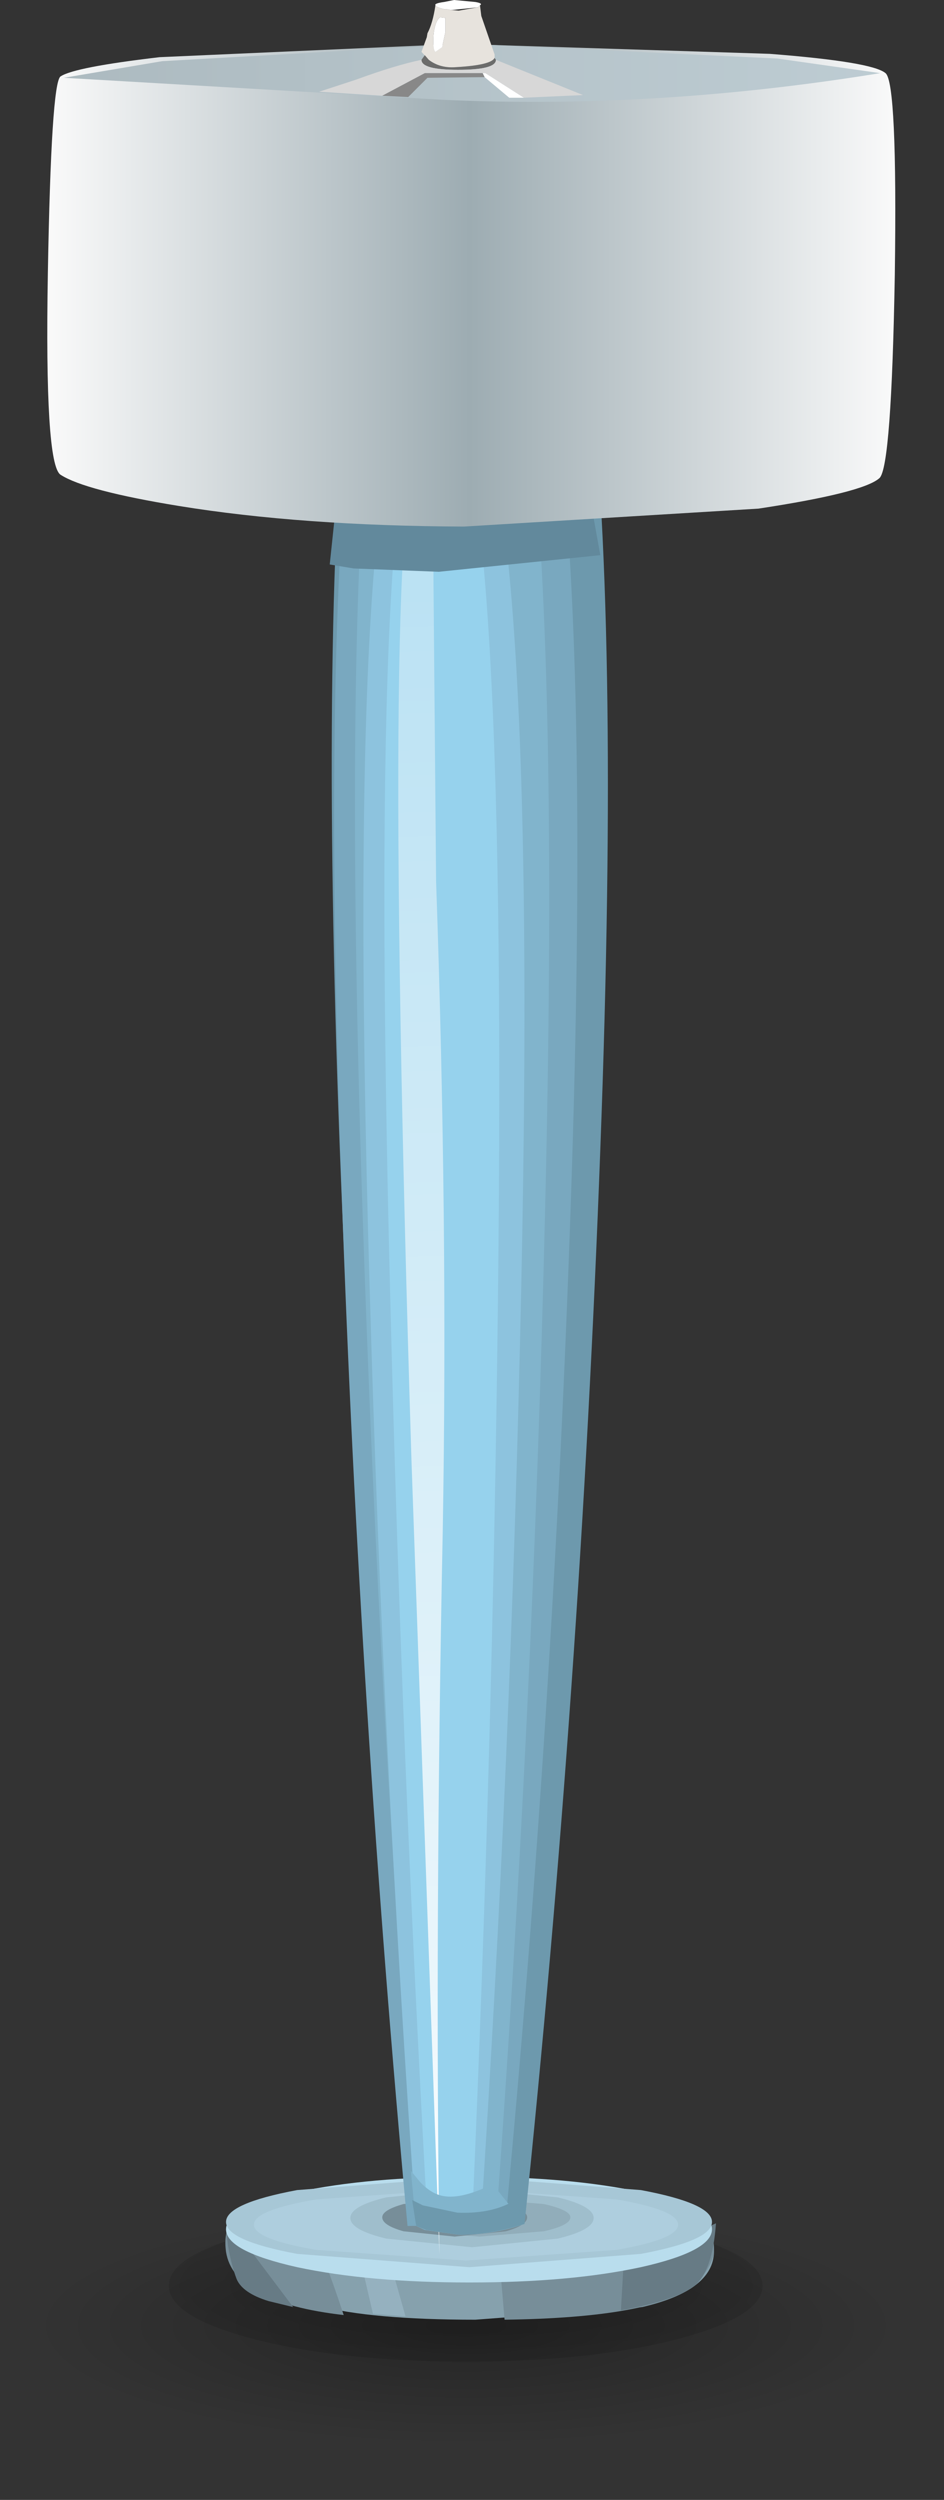 <?xml version="1.0" encoding="UTF-8" standalone="no"?>
<svg xmlns:xlink="http://www.w3.org/1999/xlink" height="188.0px" width="71.0px" xmlns="http://www.w3.org/2000/svg">
  <rect width="100%" height="100%" fill="#333333" stroke="none"/>
  <g transform="matrix(1.0, 0.0, 0.0, 1.0, 0.0, 0.0)">
    <use height="183.6" transform="matrix(1.0, 0.0, 0.0, 1.0, 2.0, 0.0)" width="66.05" xlink:href="#sprite0"/>
  </g>
  <defs>
    <g id="sprite0" transform="matrix(1.0, 0.0, 0.0, 1.0, 0.0, 0.0)">
      <use height="183.6" transform="matrix(1.0, 0.0, 0.0, 1.0, 0.0, 0.0)" width="66.05" xlink:href="#shape0"/>
    </g>
    <g id="shape0" transform="matrix(1.0, 0.0, 0.0, 1.0, 0.0, 0.0)">
      <path d="M56.4 168.8 Q66.05 171.35 66.05 174.9 66.05 178.5 56.4 181.05 46.7 183.6 33.05 183.6 19.35 183.6 9.7 181.05 0.0 178.5 0.0 174.9 0.0 171.35 9.7 168.8 19.4 166.25 33.05 166.25 46.7 166.25 56.4 168.8" fill="url(#gradient0)" fill-rule="evenodd" stroke="none"/>
      <path d="M55.35 171.9 Q55.35 174.25 48.8 175.95 42.3 177.6 33.05 177.6 23.8 177.6 17.25 175.95 10.7 174.25 10.7 171.9 10.7 169.55 17.25 167.9 23.8 166.25 33.05 166.25 42.25 166.25 48.8 167.9 55.35 169.55 55.35 171.9" fill="url(#gradient1)" fill-rule="evenodd" stroke="none"/>
      <path d="M16.9 169.35 Q16.3 165.9 21.65 165.45 24.95 165.2 34.3 165.6 L46.65 165.15 Q51.8 165.4 51.7 169.35 51.65 172.25 46.3 173.5 L33.75 174.45 Q25.9 174.45 21.95 173.4 17.35 172.2 16.9 169.35" fill="#86a1ad" fill-rule="evenodd" stroke="none"/>
      <path d="M50.55 166.25 L50.85 166.55 51.05 166.8 51.45 167.5 51.65 168.25 51.7 169.35 51.65 169.65 Q51.4 170.6 50.3 171.85 47.1 174.3 35.95 174.45 L35.55 169.75 Q47.6 167.95 50.2 166.0 L50.55 166.25" fill="#778e99" fill-rule="evenodd" stroke="none"/>
      <path d="M44.9 170.25 L51.85 167.2 Q51.6 170.7 50.3 171.85 49.0 172.95 44.7 173.75 L44.9 170.25" fill="#677b85" fill-rule="evenodd" stroke="none"/>
      <path d="M15.4 167.05 L21.85 169.05 Q22.25 169.25 23.85 174.1 15.6 173.15 15.0 169.35 14.8 167.9 15.4 167.05" fill="#778e99" fill-rule="evenodd" stroke="none"/>
      <path d="M15.0 167.65 L16.7 169.05 20.05 173.5 18.2 173.05 Q16.25 172.45 15.8 171.4 15.4 170.35 15.15 168.9 L15.0 167.65" fill="#677b85" fill-rule="evenodd" stroke="none"/>
      <path d="M27.65 171.2 L28.5 174.2 26.05 174.0 25.4 171.2 27.65 171.2" fill="#95b1bf" fill-rule="evenodd" stroke="none"/>
      <path d="M20.35 164.85 Q25.7 163.7 33.3 163.7 40.85 163.7 46.2 164.85 51.55 166.0 51.55 167.65 51.55 169.3 46.2 170.5 40.85 171.65 33.3 171.65 25.75 171.65 20.35 170.5 15.0 169.3 15.0 167.65 15.0 166.0 20.35 164.85" fill="#b9dded" fill-rule="evenodd" stroke="none"/>
      <path d="M20.35 164.7 L33.3 163.7 46.2 164.7 Q51.55 165.7 51.55 167.1 51.55 168.5 46.2 169.5 L33.3 170.5 20.35 169.5 Q15.0 168.5 15.0 167.1 15.0 165.7 20.35 164.7" fill="#a7c7d6" fill-rule="evenodd" stroke="none"/>
      <path d="M17.1 167.3 Q17.1 166.2 21.8 165.4 L33.05 164.6 44.35 165.4 Q49.0 166.2 49.0 167.3 49.0 168.4 44.35 169.2 L33.05 170.0 21.8 169.2 Q17.1 168.4 17.1 167.3" fill="#aecede" fill-rule="evenodd" stroke="none"/>
      <path d="M24.35 166.8 Q24.35 165.9 27.05 165.25 L33.5 164.6 39.95 165.25 Q42.65 165.9 42.65 166.8 42.65 167.7 39.95 168.35 L33.5 169.0 27.05 168.35 Q24.35 167.7 24.35 166.8" fill="#9fbecc" fill-rule="evenodd" stroke="none"/>
      <path d="M27.15 166.75 Q27.15 166.2 29.2 165.75 L34.05 165.35 38.9 165.75 Q40.9 166.2 40.9 166.75 40.9 167.35 38.9 167.8 L34.05 168.2 29.2 167.8 Q27.15 167.35 27.15 166.75" fill="#91adba" fill-rule="evenodd" stroke="none"/>
      <path d="M26.75 166.75 Q26.75 166.2 28.35 165.75 L32.2 165.35 36.05 165.75 Q37.65 166.2 37.65 166.75 37.65 167.35 36.05 167.8 L32.2 168.2 28.35 167.8 Q26.75 167.35 26.75 166.75" fill="#778e99" fill-rule="evenodd" stroke="none"/>
      <path d="M32.95 5.35 Q46.2 5.55 43.15 86.45 41.65 126.85 37.45 167.25 L29.15 167.4 Q25.1 126.8 23.55 86.25 20.5 5.15 32.95 5.35" fill="#6d99ad" fill-rule="evenodd" stroke="none"/>
      <path d="M31.9 12.25 Q43.55 12.45 40.95 89.9 39.65 128.65 36.0 167.3 L28.65 167.4 Q25.05 128.55 23.7 89.7 20.9 12.05 31.9 12.25" fill="#79a8bf" fill-rule="evenodd" stroke="none"/>
      <path d="M31.55 14.15 Q40.85 14.4 39.0 90.9 38.1 129.1 35.3 167.3 L29.5 167.35 Q26.5 128.95 25.25 90.6 22.75 13.95 31.55 14.15" fill="#81b4cc" fill-rule="evenodd" stroke="none"/>
      <path d="M29.3 167.4 Q26.8 132.05 25.8 96.75 23.7 26.2 31.0 26.4 38.7 26.65 37.2 97.0 36.45 132.2 34.15 167.3 L29.3 167.4" fill="#8dc3de" fill-rule="evenodd" stroke="none"/>
      <path d="M30.1 166.1 Q28.2 131.8 27.35 97.55 25.6 29.05 30.8 29.3 36.25 29.55 35.45 97.85 35.05 131.95 33.55 166.05 L30.1 166.1" fill="#96d2ed" fill-rule="evenodd" stroke="none"/>
      <path d="M29.8 33.9 Q30.65 33.85 30.6 43.4 L30.8 66.3 Q31.7 92.1 31.3 115.1 30.7 144.95 31.05 169.55 L28.95 109.9 Q26.6 33.95 29.8 33.9" fill="url(#gradient2)" fill-rule="evenodd" stroke="none"/>
      <path d="M35.05 164.25 L37.45 167.25 Q34.95 168.1 32.45 168.05 L29.95 167.7 29.3 167.4 28.9 163.25 29.6 164.1 Q30.45 165.0 31.35 165.15 32.75 165.4 35.05 164.25" fill="#81b4cc" fill-rule="evenodd" stroke="none"/>
      <path d="M36.5 165.6 L37.45 167.25 Q34.75 168.1 32.45 168.05 L30.05 167.7 29.3 167.4 29.0 165.45 29.8 165.85 32.4 166.4 Q34.85 166.5 36.5 165.6" fill="#6d99ad" fill-rule="evenodd" stroke="none"/>
      <path d="M42.25 36.75 L43.15 41.75 31.0 43.0 24.6 42.75 22.8 42.45 23.3 37.7 42.25 36.75" fill="#62899c" fill-rule="evenodd" stroke="none"/>
      <path d="M64.15 35.95 Q62.95 37.05 55.05 38.25 L32.9 39.6 Q20.65 39.55 11.45 38.05 4.4 36.9 2.55 35.7 1.35 34.9 1.6 20.5 1.85 6.25 2.55 5.75 3.6 5.05 10.0 4.3 L32.5 3.3 55.9 4.05 Q63.6 4.65 64.6 5.5 65.5 6.2 65.3 20.65 65.05 35.1 64.15 35.95" fill="url(#gradient3)" fill-rule="evenodd" stroke="none"/>
      <path d="M64.2 5.5 Q47.3 8.25 31.2 7.5 L2.8 5.85 10.2 4.6 33.2 3.3 56.45 4.4 64.2 5.5" fill="url(#gradient4)" fill-rule="evenodd" stroke="none"/>
      <path d="M34.2 1.2 L35.2 4.1 35.2 4.35 Q34.95 4.9 32.3 5.05 31.1 5.15 30.25 4.5 L29.7 3.9 30.1 2.8 30.15 2.5 Q30.55 1.75 30.75 0.4 30.8 0.55 31.45 0.7 L31.65 0.7 31.9 0.75 32.5 0.8 33.95 0.55 34.1 0.4 34.2 1.2 M31.5 1.35 L31.1 1.3 Q30.7 1.6 30.6 2.7 30.55 3.75 30.75 3.9 L31.25 3.55 31.5 2.4 31.5 1.35" fill="#e7e3dd" fill-rule="evenodd" stroke="none"/>
      <path d="M35.3 4.5 Q35.3 5.25 32.45 5.25 29.7 5.25 29.7 4.5 L29.95 4.15 30.25 4.5 Q31.1 5.15 32.3 5.05 34.95 4.9 35.2 4.35 L35.3 4.5" fill="#6c6c6b" fill-rule="evenodd" stroke="none"/>
      <path d="M37.4 7.35 L34.5 5.5 29.95 5.5 26.75 7.2 22.0 6.9 24.75 6.0 Q27.75 4.9 29.7 4.5 29.7 5.25 32.45 5.25 35.3 5.25 35.3 4.5 L41.85 7.15 37.4 7.35" fill="#d7d7d7" fill-rule="evenodd" stroke="none"/>
      <path d="M36.3 7.35 L34.45 5.8 34.3 5.5 34.5 5.5 37.4 7.35 36.3 7.35 M31.9 0.75 L31.65 0.7 31.45 0.7 Q30.8 0.55 30.75 0.4 30.65 0.25 31.4 0.15 L32.15 0.0 33.75 0.15 Q34.35 0.25 34.1 0.4 L33.95 0.55 32.0 0.75 31.9 0.75 M31.5 2.4 L31.25 3.55 30.75 3.9 Q30.55 3.75 30.6 2.7 30.7 1.6 31.1 1.3 L31.5 1.35 31.5 2.4" fill="#ffffff" fill-rule="evenodd" stroke="none"/>
      <path d="M34.45 5.8 L30.15 5.85 28.7 7.3 26.75 7.2 29.95 5.5 34.3 5.5 34.45 5.8" fill="#888888" fill-rule="evenodd" stroke="none"/>
    </g>
    <radialGradient cx="0" cy="0" gradientTransform="matrix(0.04, 0.0, 0.0, -0.011, 33.05, 174.9)" gradientUnits="userSpaceOnUse" id="gradient0" r="819.2" spreadMethod="pad">
      <stop offset="0.086" stop-color="#000000" stop-opacity="0.247"/>
      <stop offset="1.0" stop-color="#000000" stop-opacity="0.0"/>
    </radialGradient>
    <radialGradient cx="0" cy="0" gradientTransform="matrix(0.046, 0.0, 0.0, -0.012, 33.05, 171.9)" gradientUnits="userSpaceOnUse" id="gradient1" r="819.2" spreadMethod="pad">
      <stop offset="0.086" stop-color="#000000" stop-opacity="0.247"/>
      <stop offset="1.0" stop-color="#000000" stop-opacity="0.0"/>
    </radialGradient>
    <linearGradient gradientTransform="matrix(-0.002, -0.131, 0.133, -0.005, 29.4, 67.65)" gradientUnits="userSpaceOnUse" id="gradient2" spreadMethod="pad" x1="-819.2" x2="819.2">
      <stop offset="0.031" stop-color="#ffffff"/>
      <stop offset="0.122" stop-color="#ffffff" stop-opacity="0.796"/>
      <stop offset="1.0" stop-color="#ffffff" stop-opacity="0.0"/>
    </linearGradient>
    <linearGradient gradientTransform="matrix(0.039, 0.0, 0.0, -0.039, 33.45, 21.45)" gradientUnits="userSpaceOnUse" id="gradient3" spreadMethod="pad" x1="-819.2" x2="819.2">
      <stop offset="0.0" stop-color="#fafafa"/>
      <stop offset="0.498" stop-color="#9dacb2"/>
      <stop offset="1.0" stop-color="#fafafa"/>
    </linearGradient>
    <linearGradient gradientTransform="matrix(0.079, 0.0, 0.0, -0.079, 20.95, 5.5)" gradientUnits="userSpaceOnUse" id="gradient4" spreadMethod="pad" x1="-819.2" x2="819.2">
      <stop offset="0.0" stop-color="#a0adb2"/>
      <stop offset="1.0" stop-color="#c3d2d9"/>
    </linearGradient>
  </defs>
</svg>
